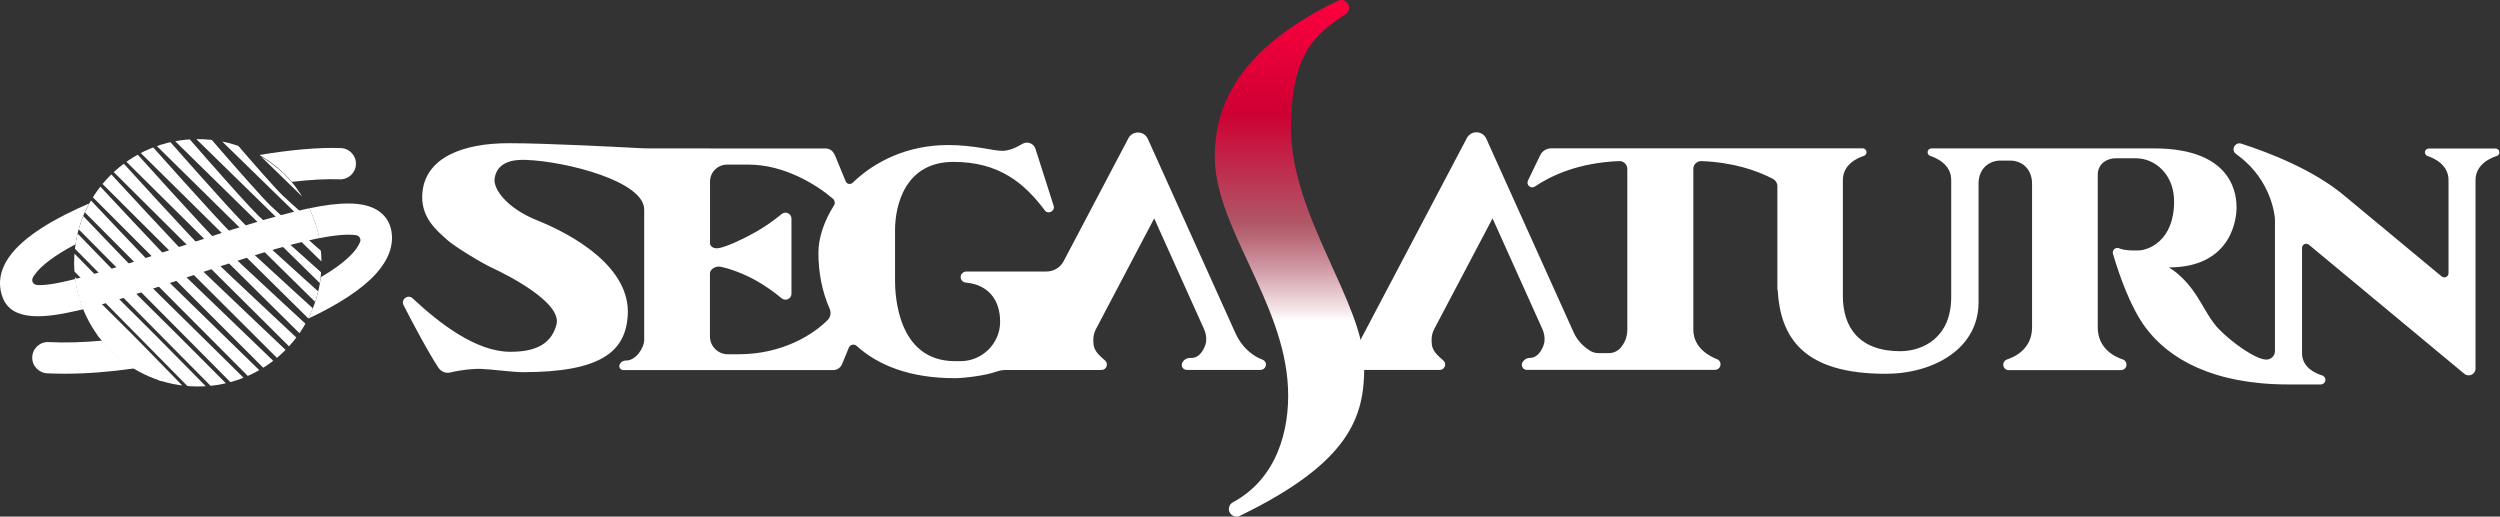 <?xml version="1.0" encoding="UTF-8" standalone="no"?>
<!DOCTYPE svg PUBLIC "-//W3C//DTD SVG 1.1//EN" "http://www.w3.org/Graphics/SVG/1.1/DTD/svg11.dtd">
<svg width="100%" height="100%" viewBox="0 0 542 112" version="1.1" xmlns="http://www.w3.org/2000/svg" xmlns:xlink="http://www.w3.org/1999/xlink" xml:space="preserve" xmlns:serif="http://www.serif.com/" style="fill-rule:evenodd;clip-rule:evenodd;stroke-linejoin:round;stroke-miterlimit:2;">
    <rect x="0" y="0" width="542" height="112" fill="#333333" stroke="none"/>
    <g>
        <g>
            <g>
                <clipPath id="_clip1">
                    <path d="M29.939,67.035c3.599,-0.804 7.212,-1.595 10.783,-2.526c3.599,-0.932 7.128,-2.089 10.614,-3.359c3.472,-1.271 6.916,-2.626 10.36,-4.009c1.623,-0.649 3.26,-1.242 4.926,-1.821c1.002,-0.352 2.004,-0.705 2.978,-1.115c-0.409,-4.149 -1.764,-8.016 -3.853,-11.39c-3.077,1.101 -6.267,1.877 -9.4,2.795c-3.501,1.03 -6.987,2.075 -10.459,3.218c-3.472,1.143 -6.916,2.329 -10.402,3.416c-3.515,1.1 -7.043,2.131 -10.529,3.274c-2.922,0.96 -5.815,2.061 -8.808,2.809c0.212,3.98 1.299,7.734 3.063,11.065c3.628,-0.48 7.156,-1.552 10.727,-2.357Z"/>
                </clipPath>
                <g clip-path="url(#_clip1)">
                    <path d="M14.046,81.022c-1.298,0 -2.554,-0.028 -3.796,-0.084c-1.863,-0.085 -3.345,-1.637 -3.275,-3.515c0.071,-1.891 1.666,-3.359 3.557,-3.26c10.572,0.536 24.897,-1.553 38.32,-5.575c13.112,-3.952 23.458,-9.104 27.664,-13.818c0.494,-0.55 1.214,-1.454 1.538,-2.371c0.212,-0.621 -0.169,-1.299 -0.832,-1.412c-1.412,-0.225 -4.559,-0.268 -11.348,1.369c-7.198,1.722 -16.161,4.7 -24.827,7.594c-8.977,2.992 -17.445,5.815 -24.22,7.382c-6.789,1.58 -14.03,2.484 -16.147,-2.64c-0.847,-2.018 -1.298,-5.208 1.299,-8.948c5.589,-8.031 22.71,-14.114 32.42,-17.022c14.552,-4.389 30.078,-6.972 39.534,-6.605c1.877,0.07 3.331,1.637 3.26,3.514c-0.07,1.877 -1.637,3.331 -3.514,3.26c-8.779,-0.338 -23.43,2.132 -37.36,6.31c-14.651,4.375 -25.688,9.894 -28.822,14.382c-0.155,0.226 -0.296,0.452 -0.395,0.649c-0.296,0.551 -0.056,1.468 0.932,1.553c1.482,0.127 4.305,-0.212 9.428,-1.595c6.154,-1.637 13.578,-4.051 21.454,-6.676c22.484,-7.495 36.584,-11.771 42.808,-8.003c1.736,1.044 2.837,2.654 3.148,4.658c0.494,3.034 -0.621,6.097 -3.331,9.103c-5.081,5.674 -16.302,11.433 -30.769,15.78c-12.76,3.853 -25.9,5.97 -36.726,5.97Z" style="fill:#fff;fill-rule:nonzero;"/>
                </g>
            </g>
            <g>
                <g>
                    <path d="M63.277,39.428c3.938,-0.466 7.48,-0.664 10.374,-0.551c1.877,0.071 3.444,-1.383 3.514,-3.26c0.071,-1.877 -1.383,-3.444 -3.26,-3.514c-4.686,-0.184 -10.854,0.366 -17.657,1.496c2.682,1.538 5.053,3.514 7.029,5.829Z" style="fill:#fff;fill-rule:nonzero;"/>
                </g>
                <g>
                    <path d="M8.034,61.785c-0.988,-0.085 -1.214,-1.002 -0.932,-1.553c0.099,-0.197 0.226,-0.423 0.395,-0.649c1.44,-2.061 4.531,-4.333 8.878,-6.62c0.466,-3.161 1.468,-6.139 2.936,-8.849c-7.198,3.091 -14.157,7.043 -17.361,11.63c-2.582,3.726 -2.131,6.93 -1.298,8.948c2.117,5.124 9.372,4.206 16.175,2.64c0.409,-0.099 0.819,-0.198 1.242,-0.297c-0.847,-2.075 -1.44,-4.262 -1.75,-6.549c-4.404,1.129 -6.916,1.426 -8.285,1.299Z" style="fill:#fff;fill-rule:nonzero;"/>
                </g>
                <g>
                    <path d="M84.872,50.169c-0.325,-2.004 -1.412,-3.614 -3.148,-4.658c-3.02,-1.821 -7.89,-1.764 -14.679,-0.353c0.988,2.033 1.722,4.206 2.174,6.479c4.545,-0.89 6.874,-0.833 8.031,-0.636c0.649,0.113 1.044,0.791 0.833,1.412c-0.325,0.917 -1.045,1.821 -1.539,2.371c-1.552,1.736 -3.952,3.543 -7,5.307c-0.382,3.204 -1.327,6.239 -2.739,8.991c6.648,-3.091 11.772,-6.465 14.764,-9.795c2.682,-3.021 3.797,-6.084 3.303,-9.118Z" style="fill:#fff;fill-rule:nonzero;"/>
                </g>
                <g>
                    <path d="M22.162,73.852c-4.178,0.381 -8.101,0.494 -11.616,0.311c-1.891,-0.099 -3.486,1.369 -3.557,3.26c-0.07,1.878 1.412,3.43 3.275,3.515c1.228,0.056 2.498,0.084 3.797,0.084c4.671,0 9.767,-0.395 15.074,-1.157c-2.654,-1.595 -5.011,-3.627 -6.973,-6.013Z" style="fill:#fff;fill-rule:nonzero;"/>
                </g>
                <g>
                    <path d="M56.262,33.613c-3.924,-2.259 -8.483,-3.557 -13.352,-3.557c-10.19,-0 -19.054,5.688 -23.585,14.058c5.392,-2.315 10.91,-4.15 15.06,-5.392c7.354,-2.216 14.947,-3.966 21.877,-5.109Z" style="fill:none;fill-rule:nonzero;"/>
                </g>
                <g>
                    <path d="M16.389,52.963c-0.183,1.271 -0.282,2.583 -0.282,3.91c0,1.228 0.085,2.442 0.24,3.627c0.367,-0.098 0.734,-0.197 1.129,-0.296c6.154,-1.637 13.578,-4.051 21.454,-6.676c11.573,-3.853 20.917,-6.86 28.115,-8.356c-1.002,-2.075 -2.272,-3.994 -3.754,-5.73c-7.989,0.931 -17.643,2.964 -26.972,5.759c-7.933,2.357 -14.806,5.067 -19.93,7.762Z" style="fill:none;fill-rule:nonzero;"/>
                </g>
                <g>
                    <path d="M29.135,79.865c4.022,2.414 8.736,3.811 13.789,3.811c10.416,-0 19.435,-5.928 23.881,-14.594c-4.643,2.159 -10.049,4.192 -16.005,5.97c-7.283,2.188 -14.665,3.811 -21.665,4.813Z" style="fill:none;fill-rule:nonzero;"/>
                </g>
                <g>
                    <path d="M69.529,60.091c0.127,-1.059 0.198,-2.131 0.198,-3.218c0,-1.793 -0.169,-3.543 -0.508,-5.222c-0.988,0.197 -2.089,0.437 -3.317,0.72c-7.198,1.721 -16.161,4.7 -24.827,7.593c-8.44,2.809 -16.429,5.476 -22.978,7.085c1.016,2.484 2.4,4.771 4.065,6.818c8.384,-0.763 17.742,-2.583 26.704,-5.265c8.271,-2.512 15.441,-5.476 20.663,-8.511Z" style="fill:none;fill-rule:nonzero;"/>
                </g>
            </g>
            <g>
                <clipPath id="_clip2">
                    <circle cx="42.885" cy="56.976" r="26.81"/>
                </clipPath>
                <g clip-path="url(#_clip2)">
                    <g>
                        <g>
                            <g>
                                <path d="M36.135,83.605l-21.651,-21.82l4.037,8.384l13.281,12.914l4.333,0.522Z" style="fill:#fff;fill-rule:nonzero;"/>
                            </g>
                        </g>
                        <g>
                            <g>
                                <path d="M45.832,19.301c-0,-0 14.678,17.6 18.151,20.96c3.345,3.232 24.107,20.889 24.107,20.889l-0.607,2.808l-45.152,-43.881" style="fill:#fff;fill-rule:nonzero;"/>
                                <path d="M42.995,21.489c-0,-0 14.862,17.586 18.334,20.945c3.345,3.232 23.91,20.946 23.91,20.946l-0.72,2.738l-44.926,-43.797" style="fill:#fff;fill-rule:nonzero;"/>
                                <path d="M40.172,23.676c-0,0 15.031,17.573 18.504,20.932c3.345,3.232 23.712,21.016 23.712,21.016l-0.833,2.667l-44.714,-43.725" style="fill:#fff;fill-rule:nonzero;"/>
                                <path d="M37.335,25.85c-0,-0 15.215,17.572 18.687,20.917c3.345,3.232 23.5,21.073 23.5,21.073l-0.945,2.597l-44.474,-43.627" style="fill:#fff;fill-rule:nonzero;"/>
                                <path d="M34.498,28.038c-0,-0 15.399,17.558 18.857,20.903c3.345,3.232 23.302,21.143 23.302,21.143l-1.058,2.526l-44.249,-43.556" style="fill:#fff;fill-rule:nonzero;"/>
                                <path d="M31.661,30.211c-0,0 15.568,17.544 19.04,20.889c3.345,3.232 23.105,21.2 23.105,21.2l-1.171,2.456l-44.037,-43.472" style="fill:#fff;fill-rule:nonzero;"/>
                                <path d="M28.838,32.399c0,-0 15.752,17.53 19.224,20.889c3.345,3.232 22.893,21.27 22.893,21.27l-1.284,2.385l-43.811,-43.401" style="fill:#fff;fill-rule:nonzero;"/>
                                <path d="M26.001,34.572c0,0 15.921,17.516 19.393,20.875c3.345,3.247 22.696,21.327 22.696,21.327l-1.398,2.315l-43.57,-43.303" style="fill:#fff;fill-rule:nonzero;"/>
                                <path d="M23.164,36.76c0,0 16.105,17.502 19.577,20.861c3.345,3.232 22.498,21.397 22.498,21.397l-1.511,2.244l-43.358,-43.232" style="fill:#fff;fill-rule:nonzero;"/>
                                <path d="M20.341,38.948c0,-0 16.274,17.487 19.746,20.847c3.345,3.232 22.287,21.453 22.287,21.453l-1.624,2.16l-43.119,-43.133" style="fill:#fff;fill-rule:nonzero;"/>
                                <path d="M17.504,41.121c0,0 16.458,17.474 19.93,20.833c3.345,3.232 22.088,21.524 22.088,21.524l-1.736,2.103l-42.907,-43.062" style="fill:#fff;fill-rule:nonzero;"/>
                                <path d="M14.667,43.309c0,0 16.627,17.46 20.099,20.819c3.345,3.232 21.891,21.58 21.891,21.58l-1.849,2.033l-42.667,-42.978" style="fill:#fff;fill-rule:nonzero;"/>
                                <path d="M11.845,45.483c-0,-0 16.81,17.459 20.282,20.804c3.345,3.232 21.679,21.651 21.679,21.651l-1.962,1.962l-42.455,-42.893" style="fill:#fff;fill-rule:nonzero;"/>
                                <path d="M9.008,47.671c-0,-0 16.979,17.445 20.451,20.79c3.345,3.232 21.482,21.707 21.482,21.707l-2.061,1.892l-42.229,-42.809" style="fill:#fff;fill-rule:nonzero;"/>
                                <path d="M6.171,49.858c-0,0 17.163,17.431 20.635,20.776c3.345,3.233 21.284,21.779 21.284,21.779l-2.174,1.82l-42.018,-42.738" style="fill:#fff;fill-rule:nonzero;"/>
                            </g>
                        </g>
                        <g>
                            <path d="M22.302,71.507l-1.574,1.395l5.984,6.748l1.573,-1.395l-5.983,-6.748Z" style="fill:#fff;"/>
                        </g>
                        <g>
                            <path d="M61.378,35.327l-1.357,1.357l4.391,4.391l1.358,-1.357l-4.392,-4.391Z" style="fill:#fff;"/>
                        </g>
                    </g>
                </g>
            </g>
        </g>
        <g>
            <g>
                <path d="M288.596,0.882c0.424,-0.212 0.918,-0.452 1.482,-0.706c1.864,-0.875 3.346,1.736 1.638,2.894c-0.593,0.409 -1.129,0.776 -1.567,1.072c-5.476,3.839 -10.261,8.356 -10.261,23.627c-0,19.182 15.879,37.883 15.879,51.786c-0,10.783 -3.049,20.677 -26.973,32.279c-0.79,0.381 -1.722,0.085 -2.159,-0.664c-0.466,-0.804 -0.156,-1.834 0.649,-2.272c9.555,-5.109 12.364,-15.695 11.955,-24.785c-0.847,-18.913 -16.161,-35.172 -15.879,-50.684c0.17,-9.259 3.839,-21.778 25.236,-32.547Z" style="fill:url(#_Linear3);fill-rule:nonzero;"/>
                <path d="M273.65,77.946c-1.355,-0.509 -4.108,-1.962 -5.844,-5.801l-18.955,-42.033c-0.805,-1.792 -3.317,-1.863 -4.22,-0.127l-14.03,26.634c-0.72,1.383 -2.159,2.244 -3.712,2.244l-17.389,0c-0.564,0 -1.129,0.452 -1.214,1.002c-0.112,0.72 0.41,1.341 1.101,1.398c4.672,0.423 7.481,3.542 7.439,8.581c-0.029,4.644 -3.91,8.454 -8.568,8.454l-1.214,0c-12.462,0 -12.999,-14.311 -12.999,-17.445l0,-10.952c0,-5.378 2.16,-14.806 12.661,-14.806c9.809,-0 15.314,4.516 19.802,10.501c0.734,0.988 2.301,0.169 1.919,-1.002l-3.937,-12.336c-0.381,-1.186 -1.779,-1.708 -2.851,-1.059c-2.894,1.779 -4.588,1.482 -4.588,1.482c-1.425,0.043 -5.956,-1.242 -11.46,-1.242c-8.779,0 -15.879,3.486 -20.734,8.172c-0.48,0.466 -1.285,0.311 -1.524,-0.324l-2.174,-5.293c-0.452,-1.101 -1.03,-1.807 -2.216,-1.807l-25.01,0l-0,-0.014l-13.014,0c-0.832,0 -1.637,-0.028 -2.47,-0.07c-4.46,-0.24 -20.127,-1.059 -28.144,-1.059c-10.049,-0 -17.925,3.147 -18.715,10.557c-0.593,5.576 3.274,8.483 5.49,10.515c1.2,1.101 6.846,4.672 9.739,6.013c3.021,1.397 15.074,7.438 13.832,12.223c-1.242,4.742 -5.321,5.914 -10.021,5.914c-7.382,-0 -15.3,-6.112 -21.171,-11.588c-1.016,-0.96 -2.597,0.226 -1.962,1.482c2.428,4.743 5.533,10.515 7.565,13.564c0.579,0.861 1.623,1.284 2.639,1.016c2.188,-0.55 5.025,-0.847 6.747,-0.762c2.216,0.099 6.86,0.706 8.892,0.706c16.909,-0 22.202,-4.446 22.752,-12.153c0.762,-10.599 -11.898,-17.657 -19.604,-20.748c-6.888,-2.78 -9.556,-6.958 -9.259,-9.033c0.479,-3.599 3.909,-4.206 6.774,-4.093c8.892,0.339 25.66,4.672 25.66,10.769l0,28.299c0,1.581 -1.722,4.432 -3.91,4.432l-0.042,0c-0.395,0 -0.79,0.141 -1.073,0.424c-0.762,0.762 -0.225,1.651 0.494,1.651l45.491,0c0.861,0 1.609,-0.508 1.947,-1.313l1.454,-3.542c0.282,-0.678 1.143,-0.889 1.694,-0.395c4.756,4.304 11.729,7 21.256,7c2.216,0 6.831,-0.607 8.977,-1.397c0.677,-0.24 1.411,-0.381 2.131,-0.381l20.734,-0c1.058,-0 1.566,-1.327 0.776,-2.033c-0.353,-0.31 -0.664,-0.592 -0.889,-0.804c-1.694,-1.539 -1.623,-2.583 -1.666,-3.472c-0.042,-0.875 0.141,-1.736 0.551,-2.527l12.646,-24.022l10.797,23.98c0.367,0.804 0.537,1.68 0.466,2.555c-0.014,0.113 -0.014,0.211 -0.028,0.296c-0.198,1.129 -1.214,3.416 -3.119,3.416l-0.311,-0c-0.466,-0 -0.931,0.155 -1.284,0.465c-1.059,0.946 -0.41,2.132 0.522,2.132l15.991,-0c0.734,-0 1.327,-0.664 1.172,-1.426c-0.071,-0.339 -0.381,-0.677 -0.79,-0.818Zm-92.858,-33.381c-2.174,3.43 -3.359,7.057 -3.359,10.247c-0,4.249 0.79,8.412 2.442,12.139c0.367,0.818 0.197,1.778 -0.424,2.413c-3.063,3.105 -9.753,7.438 -19.322,7.438l-2.343,0c-2.131,0 -3.868,-1.722 -3.868,-3.867l0,-13.719c0,-0.72 1.087,-1.623 2.315,-1.383c1.877,0.367 5.166,1.538 7.805,3.063c1.849,1.072 3.515,2.187 5.434,3.782c0.847,0.692 2.117,0.085 2.117,-1.002l0,-16.274c0,-1.086 -1.284,-1.693 -2.117,-1.002c-1.919,1.581 -3.585,2.696 -5.434,3.783c-2.625,1.51 -6.026,3.105 -7.889,3.543c-1.44,0.338 -1.948,-0.226 -2.216,-0.777l-0,-13.578c-0,-2.032 1.651,-3.683 3.683,-3.683l4.729,-0c7.748,-0 14.82,4.446 18.221,7.381c0.438,0.353 0.536,1.016 0.226,1.496Z" style="fill:#fff;fill-rule:nonzero;"/>
                <path d="M541.82,32.752c-0.113,-0.339 -0.452,-0.551 -0.819,-0.551l-14.41,0c-0.367,0 -0.692,0.212 -0.819,0.551c-0.155,0.466 0.099,0.931 0.522,1.072c1.341,0.438 4.545,1.849 4.545,5.209l0,20.197c0,0.776 -0.903,1.186 -1.496,0.692l-21.228,-17.615c-6.619,-5.504 -16.005,-9.16 -22.202,-11.164c-1.369,-0.438 -2.314,1.369 -1.157,2.23c0.198,0.155 0.409,0.31 0.621,0.466c7.071,5.321 7.834,12.942 7.834,13.803l-0,28.469c-0,1.016 -0.833,1.849 -1.849,1.849c-2.372,-0 -7.664,-3.854 -10.374,-6.676c-2.541,-2.654 -3.755,-6.324 -6.606,-9.669c-2.272,-2.653 -4.192,-3.641 -4.192,-3.641c14.27,-0 14.693,-11.574 14.693,-12.872c0,-1.934 0,-12.929 -17.868,-12.929l-48.243,0c-0.367,0 -0.692,0.212 -0.819,0.551c-0.155,0.465 0.099,0.945 0.523,1.072c1.341,0.438 4.544,1.849 4.544,5.208l0,25.42c0,8.779 -6.139,11.715 -11.065,11.715c-8.977,-0 -12.421,-5.293 -12.421,-11.941l0,-25.194c0,-3.373 3.204,-4.784 4.545,-5.208c0.353,-0.113 0.579,-0.423 0.579,-0.79l-0,-0.014c-0,-0.452 -0.367,-0.833 -0.833,-0.833l-67.537,-0c-1.002,-0 -1.933,0.579 -2.371,1.482l-2.653,5.505c-0.452,0.945 0.621,1.877 1.496,1.298c3.557,-2.414 9.541,-5.18 18.292,-5.519c0.96,-0.028 1.75,0.734 1.75,1.694l0,34.848c0,1.651 -0.607,2.936 -1.44,3.91c-0.635,0.762 -1.594,1.185 -2.597,1.185l-2.145,0c-0.691,0 -1.397,-0.183 -1.99,-0.578c-1.369,-0.89 -2.653,-2.132 -3.444,-3.882l-18.955,-42.032c-0.819,-1.792 -3.317,-1.863 -4.22,-0.127l-19.718,37.417l-5.688,10.783l0.395,2.061l19.153,-0c1.059,-0 1.567,-1.327 0.776,-2.033c0,0 -0.014,0 -0.014,-0.014c-0.353,-0.31 -0.649,-0.578 -0.875,-0.79c-1.679,-1.51 -1.623,-2.555 -1.665,-3.444c-0.043,-0.889 0.141,-1.778 0.55,-2.555l12.661,-24.022l10.797,23.98c0.367,0.804 0.536,1.68 0.466,2.555c-0.014,0.113 -0.014,0.211 -0.028,0.296c-0.198,1.129 -1.214,3.416 -3.12,3.416l-0.028,-0c-0.381,-0 -0.762,0.113 -1.058,0.353c-1.242,0.959 -0.579,2.244 0.381,2.244l40.776,-0c0.649,-0 1.213,-0.494 1.242,-1.144c0.028,-0.522 -0.297,-1.016 -0.777,-1.185c-1.594,-0.607 -5.123,-2.428 -5.123,-6.408l-0,-34.834c-0,-0.988 0.804,-1.736 1.792,-1.694c6.761,0.269 11.885,1.976 15.484,3.868c0.578,0.31 0.945,0.903 0.945,1.552l0,22.456l0.057,-0c0.579,10.317 5.476,18.236 23.415,18.236c10.403,-0 20.141,-5.449 20.141,-15.484l0,-25.73c0,-1.524 0.48,-2.597 1.087,-3.345c0.889,-1.087 2.244,-1.666 3.656,-1.666l2.117,0c1.411,0 2.78,0.579 3.656,1.666c0.606,0.762 1.086,1.835 1.086,3.345l0,31.15c0,4.63 -3.669,6.38 -5.391,6.944c-0.41,0.127 -0.734,0.466 -0.833,0.904c-0.141,0.762 0.423,1.425 1.157,1.425l24.333,0c0.494,0 0.96,-0.296 1.129,-0.762c0.24,-0.663 -0.113,-1.355 -0.719,-1.553c-1.68,-0.55 -5.434,-2.3 -5.434,-6.958l-0,-33.055c-0,-2.64 2.272,-3.6 3.825,-3.6l4.46,0c4.149,0 8.271,3.501 8.271,9.344c-0,8.567 -5.576,10.642 -7.862,10.642c-1.524,0 -2.71,0.028 -3.98,-0.437c-0,-0 -0.014,-0 -0.014,-0.014c-0.805,-0.382 -1.652,0.367 -1.398,1.199c0.014,0.043 0.014,0.071 0.029,0.071c1.34,4.53 3.74,11.461 7.028,15.878c5.096,6.874 14.764,12.35 30.995,12.35l6.973,0c0.437,0 0.847,-0.268 0.974,-0.663c0.183,-0.565 -0.127,-1.129 -0.65,-1.299c-1.397,-0.423 -4.361,-1.679 -4.361,-4.841l0,-22.794c0,-0.777 0.903,-1.186 1.496,-0.692l33.691,27.975c0.974,0.804 2.427,0.112 2.427,-1.144l0,-40.846c0,-3.374 3.204,-4.785 4.545,-5.208c0.466,-0.142 0.734,-0.607 0.579,-1.087Z" style="fill:#fff;fill-rule:nonzero;"/>
            </g>
        </g>
    </g>
    <defs>
        <linearGradient id="_Linear3" x1="0" y1="0" x2="1" y2="0" gradientUnits="userSpaceOnUse" gradientTransform="matrix(6.85799e-15,-111.999,111.999,6.85799e-15,279.552,111.992)"><stop offset="0" style="stop-color:#fff;stop-opacity:1"/><stop offset="0.38" style="stop-color:#fff;stop-opacity:1"/><stop offset="0.4" style="stop-color:#f4e7e9;stop-opacity:1"/><stop offset="0.48" style="stop-color:#d099a4;stop-opacity:1"/><stop offset="0.54" style="stop-color:#b96978;stop-opacity:1"/><stop offset="0.57" style="stop-color:#b05667;stop-opacity:1"/><stop offset="0.78" style="stop-color:#ce0033;stop-opacity:1"/><stop offset="1" style="stop-color:#fd003e;stop-opacity:1"/></linearGradient>
    </defs>
</svg>
